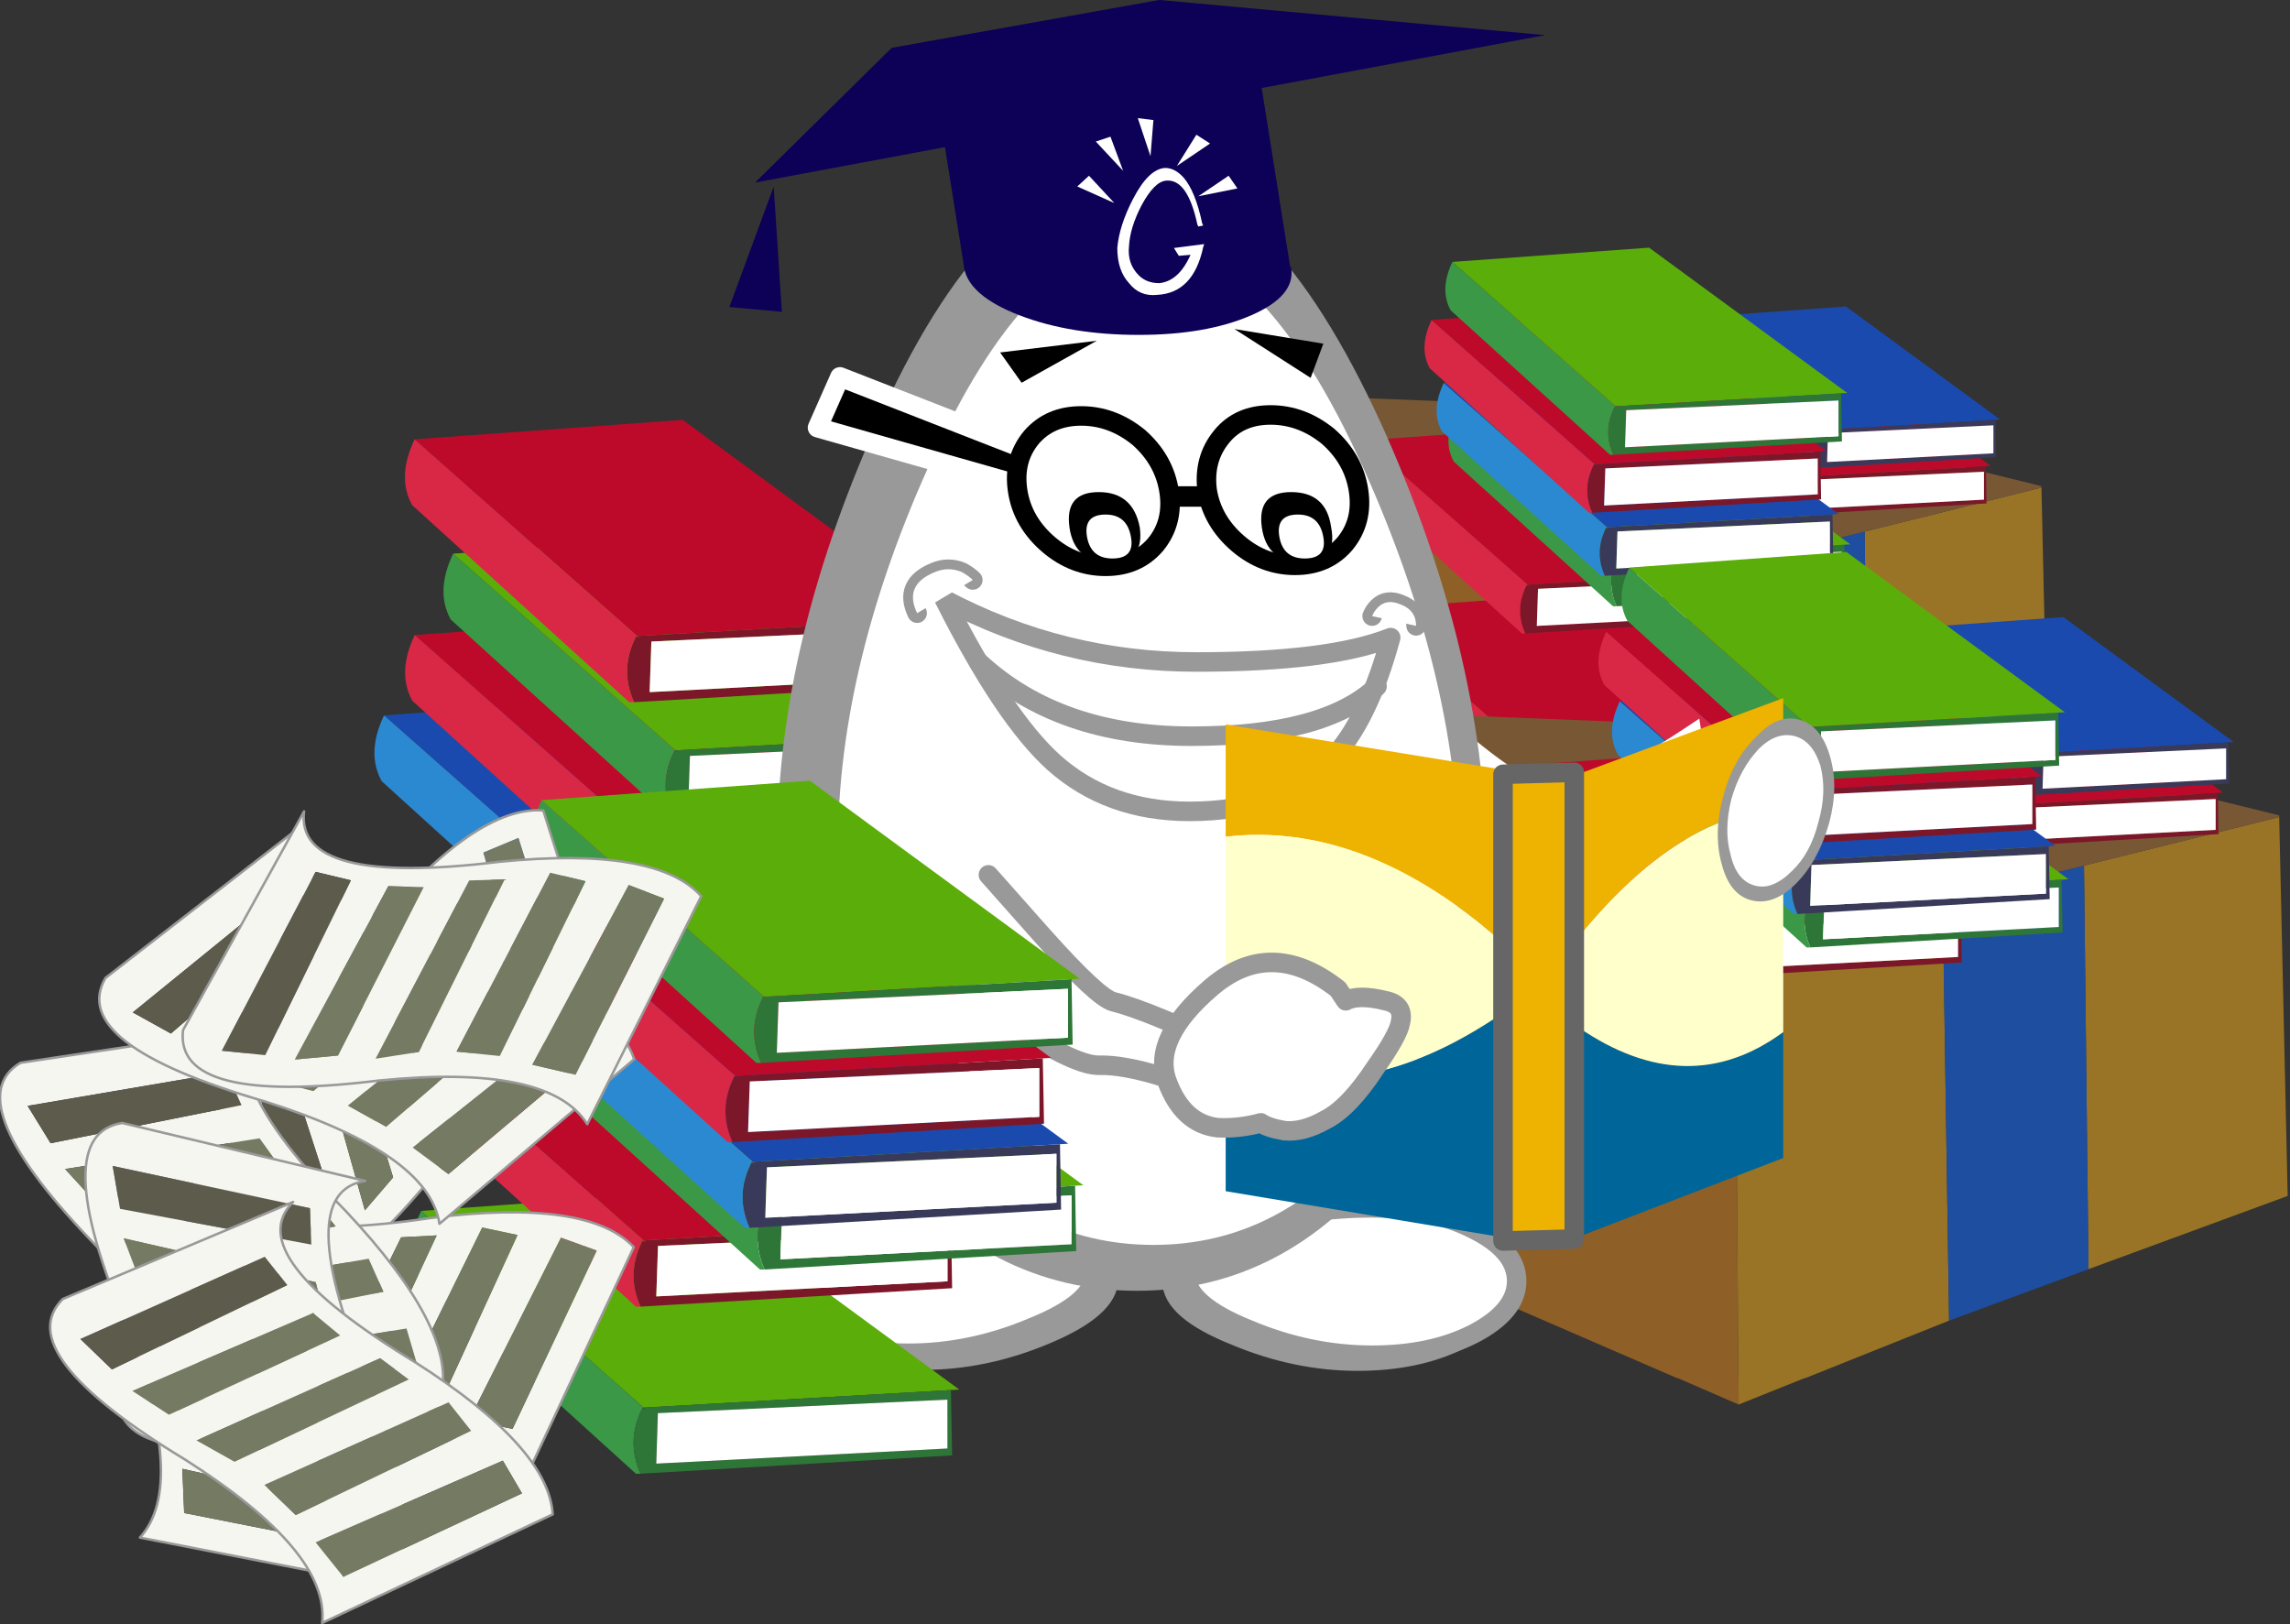 
<svg xmlns="http://www.w3.org/2000/svg" version="1.1" xmlns:xlink="http://www.w3.org/1999/xlink" preserveAspectRatio="none" x="0px" y="0px" width="932px" height="661px" viewBox="0 0 932 661">
<rect x="0" y="0" width="932" height="661" fill="#333333" stroke="none"/>
<defs>
<g id="Layer0_0_FILL">
<path fill="#8E5F27" stroke="none" d="
M 618.55 525.4
L 618.5 514.4 593.25 514.4 618.55 525.4 Z"/>

<path fill="#997426" stroke="none" d="
M 618.55 525.4
L 646 514.4 618.5 514.4 618.55 525.4 Z"/>
</g>

<g id="Layer0_0_MEMBER_0_FILL">
<path fill="#997426" stroke="none" d="
M 541.25 201.9
L 541.3 207.7 542.35 359.05 567.25 359.05 620.05 337.95 617.65 183 541.25 201.9
M 741.8 152.2
L 669.85 170.1 671.45 319.05 744.9 291.95 741.8 152.2 Z"/>

<path fill="#8E5F27" stroke="none" d="
M 416.65 113.85
L 403.35 103.8 398.95 306.9 519.5 359.05 542.35 359.05 541.3 207.7 416.65 113.85 Z"/>

<path fill="#1E4EA0" stroke="none" d="
M 671.45 319.05
L 669.85 170.1 617.65 183 620.05 337.95 671.45 319.05 Z"/>

<path fill="#785734" stroke="none" d="
M 741.8 152.2
L 741.8 151.6 621.05 121.9 416.65 113.85 541.3 207.7 541.25 201.9 617.65 183 669.85 170.1 741.8 152.2 Z"/>
</g>

<g id="Layer0_0_MEMBER_0_MEMBER_0_MEMBER_0_FILL">
<path fill="#D92746" stroke="none" d="
M 647.5 147.55
L 647.7 147.55 595.95 101.8
Q 591.8 110.6 595.4 117.1
L 645.9 162.95 646.95 162.95
Q 643.5 155.25 647.5 147.55 Z"/>

<path fill="#7C1729" stroke="none" d="
M 719.45 158.65
L 719.2 143.5 647.7 147.55 648.25 148.1 647.5 147.55
Q 643.5 155.25 646.95 162.95
L 719.45 158.65
M 650.7 160.65
L 651.05 148.85 718.4 145.75 718.4 157.1 650.7 160.65 Z"/>

<path fill="#FFFFFF" stroke="none" d="
M 651.05 148.85
L 650.7 160.65 718.4 157.1 718.4 145.75 651.05 148.85 Z"/>

<path fill="#BD0A2A" stroke="none" d="
M 719.2 143.5
L 721.1 143.35 658.3 97.3 595.95 101.8 647.7 147.55 719.2 143.5 Z"/>
</g>

<g id="Layer0_0_MEMBER_0_MEMBER_0_MEMBER_1_FILL">
<path fill="#2B89D2" stroke="none" d="
M 650.95 144.15
Q 647.4 136.45 651.35 128.75
L 651.55 128.75 599.9 82.95
Q 595.65 91.8 599.25 98.3
L 649.8 144.15 650.95 144.15 Z"/>

<path fill="#1A4AAE" stroke="none" d="
M 723.1 124.65
L 724.95 124.5 662.25 78.5 599.9 82.95 651.55 128.75 723.1 124.65 Z"/>

<path fill="#393A59" stroke="none" d="
M 723.35 139.85
L 723.1 124.65 651.55 128.75 652.15 129.25 651.35 128.75
Q 647.4 136.45 650.95 144.15
L 723.35 139.85
M 722.25 126.85
L 722.25 138.25 654.55 141.8 654.9 130.05 722.25 126.85 Z"/>

<path fill="#FFFFFF" stroke="none" d="
M 722.25 138.25
L 722.25 126.85 654.9 130.05 654.55 141.8 722.25 138.25 Z"/>
</g>

<g id="Layer0_0_MEMBER_0_MEMBER_1_FILL">
<path fill="#D92746" stroke="none" d="
M 467.1 201.65
Q 459.75 217 466.15 228.45
L 554.5 308.65 556.4 308.65
Q 550.3 295.1 557.3 281.7
L 557.65 281.7 467.1 201.65 Z"/>

<path fill="#7C1729" stroke="none" d="
M 683.2 301.15
L 682.75 274.55 557.65 281.7 558.65 282.6 557.3 281.7
Q 550.3 295.1 556.4 308.65
L 683.2 301.15
M 681.3 278.45
L 681.3 298.35 562.8 304.5 563.45 283.95 681.3 278.45 Z"/>

<path fill="#FFFFFF" stroke="none" d="
M 681.3 298.35
L 681.3 278.45 563.45 283.95 562.8 304.5 681.3 298.35 Z"/>

<path fill="#BD0A2A" stroke="none" d="
M 682.75 274.55
L 686.1 274.35 576.2 193.75 467.1 201.65 557.65 281.7 682.75 274.55 Z"/>
</g>

<g id="Layer0_0_MEMBER_0_MEMBER_2_MEMBER_0_FILL">
<path fill="#BD0A2A" stroke="none" d="
M 624.35 186.5
L 626.85 186.4 546.2 127.25 466.15 133 532.6 191.7 624.35 186.5 Z"/>

<path fill="#7C1729" stroke="none" d="
M 533.35 192.4
L 532.35 191.7
Q 527.2 201.6 531.7 211.55
L 624.7 206 624.35 186.5 532.6 191.7 533.35 192.4
M 536.9 193.4
L 623.3 189.35 623.3 203.95 536.4 208.5 536.9 193.4 Z"/>

<path fill="#FFFFFF" stroke="none" d="
M 623.3 189.35
L 536.9 193.4 536.4 208.5 623.3 203.95 623.3 189.35 Z"/>

<path fill="#D92746" stroke="none" d="
M 532.35 191.7
L 532.6 191.7 466.15 133
Q 460.8 144.25 465.45 152.65
L 530.3 211.55 531.7 211.55
Q 527.2 201.6 532.35 191.7 Z"/>
</g>

<g id="Layer0_0_MEMBER_0_MEMBER_2_MEMBER_1_FILL">
<path fill="#3B9846" stroke="none" d="
M 503.35 121.95
Q 497.95 133.2 502.6 141.6
L 567.45 200.5 568.9 200.5
Q 564.35 190.55 569.5 180.65
L 569.75 180.65 503.35 121.95 Z"/>

<path fill="#2E7637" stroke="none" d="
M 661.85 194.95
L 661.55 175.45 569.75 180.65 570.5 181.35 569.5 180.65
Q 564.35 190.55 568.9 200.5
L 661.85 194.95
M 660.5 178.3
L 660.5 192.9 573.55 197.45 574.05 182.35 660.5 178.3 Z"/>

<path fill="#FFFFFF" stroke="none" d="
M 660.5 192.9
L 660.5 178.3 574.05 182.35 573.55 197.45 660.5 192.9 Z"/>

<path fill="#5BAD0A" stroke="none" d="
M 661.55 175.45
L 664 175.3 583.4 116.2 503.35 121.95 569.75 180.65 661.55 175.45 Z"/>
</g>

<g id="Layer0_0_MEMBER_0_MEMBER_2_MEMBER_2_FILL">
<path fill="#2B89D2" stroke="none" d="
M 498.55 109.6
Q 493.15 120.9 497.8 129.3
L 562.65 188.1 564.1 188.1
Q 559.65 178.25 564.7 168.35
L 564.95 168.35 498.55 109.6 Z"/>

<path fill="#1A4AAE" stroke="none" d="
M 656.75 163.15
L 659.2 162.95 578.65 103.85 498.55 109.6 564.95 168.35 656.75 163.15 Z"/>

<path fill="#393A59" stroke="none" d="
M 657.1 182.65
L 656.75 163.15 564.95 168.35 565.7 169.05 564.7 168.35
Q 559.65 178.25 564.1 188.1
L 657.1 182.65
M 655.7 166
L 655.7 180.6 568.75 185.15 569.25 170.05 655.7 166 Z"/>

<path fill="#FFFFFF" stroke="none" d="
M 655.7 180.6
L 655.7 166 569.25 170.05 568.75 185.15 655.7 180.6 Z"/>
</g>

<g id="Layer0_0_MEMBER_0_MEMBER_2_MEMBER_3_FILL">
<path fill="#D92746" stroke="none" d="
M 559.75 142.7
L 560 142.7 493.6 83.95
Q 488.2 95.25 492.85 103.65
L 557.7 162.45 559.05 162.45
Q 554.6 152.6 559.75 142.7 Z"/>

<path fill="#7C1729" stroke="none" d="
M 652.1 157
L 651.8 137.5 560 142.7 560.75 143.4 559.75 142.7
Q 554.6 152.6 559.05 162.45
L 652.1 157
M 650.75 140.35
L 650.75 154.95 563.8 159.5 564.3 144.4 650.75 140.35 Z"/>

<path fill="#FFFFFF" stroke="none" d="
M 650.75 154.95
L 650.75 140.35 564.3 144.4 563.8 159.5 650.75 154.95 Z"/>

<path fill="#BD0A2A" stroke="none" d="
M 651.8 137.5
L 654.2 137.3 573.6 78.2 493.6 83.95 560 142.7 651.8 137.5 Z"/>
</g>

<g id="Layer0_0_MEMBER_0_MEMBER_2_MEMBER_4_FILL">
<path fill="#3B9846" stroke="none" d="
M 502.05 60.35
Q 496.7 71.6 501.35 80.05
L 566.2 138.85 567.6 138.85
Q 563.1 128.9 568.25 119.1
L 568.5 119.1 502.05 60.35 Z"/>

<path fill="#5BAD0A" stroke="none" d="
M 660.25 113.85
L 662.75 113.7 582.1 54.55 502.05 60.35 568.5 119.1 660.25 113.85 Z"/>

<path fill="#2E7637" stroke="none" d="
M 660.6 133.4
L 660.25 113.85 568.5 119.1 569.25 119.75 568.25 119.1
Q 563.1 128.9 567.6 138.85
L 660.6 133.4
M 659.2 116.75
L 659.2 131.3 572.3 135.8 572.8 120.7 659.2 116.75 Z"/>

<path fill="#FFFFFF" stroke="none" d="
M 659.2 131.3
L 659.2 116.75 572.8 120.7 572.3 135.8 659.2 131.3 Z"/>
</g>

<g id="Layer0_0_MEMBER_1_FILL">
<path fill="#8E5F27" stroke="none" d="
M 479.75 243.95
L 465.1 232.85 460.3 456.95 593.25 514.55 618.45 514.55 617.3 347.5 479.75 243.95 Z"/>

<path fill="#997426" stroke="none" d="
M 704.2 491.25
L 701.6 320.2 617.25 341.1 617.3 347.5 618.45 514.55 645.95 514.55 704.2 491.25
M 838.55 286.3
L 759.1 306.05 760.95 470.3 842 440.5 838.55 286.3 Z"/>

<path fill="#1E4EA0" stroke="none" d="
M 759.1 306.05
L 701.6 320.2 704.2 491.25 760.95 470.3 759.1 306.05 Z"/>

<path fill="#785734" stroke="none" d="
M 701.6 320.2
L 759.1 306.05 838.55 286.3 838.55 285.6 705.3 252.85 479.75 243.95 617.3 347.5 617.25 341.1 701.6 320.2 Z"/>
</g>

<g id="Layer0_0_MEMBER_1_MEMBER_0_MEMBER_0_FILL">
<path fill="#BD0A2A" stroke="none" d="
M 746.4 225.5
L 677.65 230.45 734.7 280.95 813.6 276.5 815.7 276.3 746.4 225.5 Z"/>

<path fill="#7C1729" stroke="none" d="
M 735.35 281.55
L 734.5 280.95
Q 730.05 289.45 733.9 297.95
L 813.85 293.25 813.6 276.5 734.7 280.95 735.35 281.55
M 737.95 295.4
L 738.4 282.4 812.7 278.95 812.7 291.5 737.95 295.4 Z"/>

<path fill="#FFFFFF" stroke="none" d="
M 738.4 282.4
L 737.95 295.4 812.7 291.5 812.7 278.95 738.4 282.4 Z"/>

<path fill="#D92746" stroke="none" d="
M 734.5 280.95
L 734.7 280.95 677.65 230.45
Q 673 240.15 677 247.4
L 732.7 297.95 733.9 297.95
Q 730.05 289.45 734.5 280.95 Z"/>
</g>

<g id="Layer0_0_MEMBER_1_MEMBER_0_MEMBER_1_FILL">
<path fill="#1A4AAE" stroke="none" d="
M 681.9 209.85
L 738.95 260.35 817.9 255.9 819.95 255.7 750.7 204.9 681.9 209.85 Z"/>

<path fill="#393A59" stroke="none" d="
M 738.75 260.35
Q 734.4 268.85 738.2 277.35
L 818.15 272.65 817.9 255.9 738.95 260.35 739.6 260.95 738.75 260.35
M 742.25 274.75
L 742.65 261.8 816.95 258.35 816.95 270.9 742.25 274.75 Z"/>

<path fill="#FFFFFF" stroke="none" d="
M 742.65 261.8
L 742.25 274.75 816.95 270.9 816.95 258.35 742.65 261.8 Z"/>

<path fill="#2B89D2" stroke="none" d="
M 738.2 277.35
Q 734.4 268.85 738.75 260.35
L 738.95 260.35 681.9 209.85
Q 677.25 219.55 681.25 226.8
L 737 277.35 738.2 277.35 Z"/>
</g>

<g id="Layer0_0_MEMBER_1_MEMBER_1_MEMBER_0_FILL">
<path fill="#D92746" stroke="none" d="
M 534.45 264.95
Q 528.5 277.4 533.65 286.65
L 605.2 351.55 606.75 351.55
Q 601.8 340.65 607.45 329.75
L 607.75 329.75 534.45 264.95 Z"/>

<path fill="#BD0A2A" stroke="none" d="
M 709 324
L 711.75 323.85 622.8 258.55 534.45 264.95 607.75 329.75 709 324 Z"/>

<path fill="#7C1729" stroke="none" d="
M 709.4 345.5
L 709 324 607.75 329.75 608.6 330.5 607.45 329.75
Q 601.8 340.65 606.75 351.55
L 709.4 345.5
M 707.85 327.15
L 707.85 343.25 611.9 348.25 612.45 331.6 707.85 327.15 Z"/>

<path fill="#FFFFFF" stroke="none" d="
M 707.85 343.25
L 707.85 327.15 612.45 331.6 611.9 348.25 707.85 343.25 Z"/>
</g>

<g id="Layer0_0_MEMBER_1_MEMBER_1_MEMBER_1_FILL">
<path fill="#5BAD0A" stroke="none" d="
M 750 311.8
L 752.75 311.6 663.8 246.35 575.45 252.75 648.75 317.55 750 311.8 Z"/>

<path fill="#2E7637" stroke="none" d="
M 649.6 318.3
L 648.45 317.55
Q 642.8 328.45 647.75 339.35
L 750.4 333.3 750 311.8 648.75 317.55 649.6 318.3
M 652.9 336.05
L 653.45 319.4 748.85 314.95 748.85 331.05 652.9 336.05 Z"/>

<path fill="#FFFFFF" stroke="none" d="
M 653.45 319.4
L 652.9 336.05 748.85 331.05 748.85 314.95 653.45 319.4 Z"/>

<path fill="#3B9846" stroke="none" d="
M 648.45 317.55
L 648.75 317.55 575.45 252.75
Q 569.5 265.15 574.65 274.45
L 646.2 339.35 647.75 339.35
Q 642.8 328.45 648.45 317.55 Z"/>
</g>

<g id="Layer0_0_MEMBER_1_MEMBER_1_MEMBER_2_FILL">
<path fill="#2B89D2" stroke="none" d="
M 570.2 239.15
Q 564.25 251.6 569.4 260.85
L 640.95 325.75 642.5 325.75
Q 637.55 314.85 643.2 303.95
L 643.5 303.95 570.2 239.15 Z"/>

<path fill="#1A4AAE" stroke="none" d="
M 744.75 298.2
L 747.45 298 658.5 232.75 570.2 239.15 643.5 303.95 744.75 298.2 Z"/>

<path fill="#393A59" stroke="none" d="
M 745.15 319.7
L 744.75 298.2 643.5 303.95 644.3 304.7 643.2 303.95
Q 637.55 314.85 642.5 325.75
L 745.15 319.7
M 743.6 301.35
L 743.6 317.45 647.65 322.45 648.2 305.8 743.6 301.35 Z"/>

<path fill="#FFFFFF" stroke="none" d="
M 743.6 317.45
L 743.6 301.35 648.2 305.8 647.65 322.45 743.6 317.45 Z"/>
</g>

<g id="Layer0_0_MEMBER_1_MEMBER_1_MEMBER_3_FILL">
<path fill="#D92746" stroke="none" d="
M 637.7 275.65
L 638 275.65 564.7 210.85
Q 558.75 223.3 563.9 232.55
L 635.45 297.45 637 297.45
Q 632.05 286.55 637.7 275.65 Z"/>

<path fill="#BD0A2A" stroke="none" d="
M 739.25 269.9
L 741.95 269.7 653 204.45 564.7 210.85 638 275.65 739.25 269.9 Z"/>

<path fill="#7C1729" stroke="none" d="
M 739.65 291.4
L 739.25 269.9 638 275.65 638.8 276.4 637.7 275.65
Q 632.05 286.55 637 297.45
L 739.65 291.4
M 738.1 273.05
L 738.1 289.15 642.15 294.15 642.7 277.5 738.1 273.05 Z"/>

<path fill="#FFFFFF" stroke="none" d="
M 738.1 289.15
L 738.1 273.05 642.7 277.5 642.15 294.15 738.1 289.15 Z"/>
</g>

<g id="Layer0_0_MEMBER_1_MEMBER_1_MEMBER_4_FILL">
<path fill="#3B9846" stroke="none" d="
M 646.35 271.4
Q 641.45 260.45 647.1 249.6
L 647.35 249.6 574.05 184.75
Q 568.15 197.2 573.3 206.45
L 644.8 271.4 646.35 271.4 Z"/>

<path fill="#2E7637" stroke="none" d="
M 749 265.35
L 748.65 243.8 647.35 249.6 648.2 250.3 647.1 249.6
Q 641.45 260.45 646.35 271.4
L 749 265.35
M 747.45 246.95
L 747.45 263.05 651.55 268.05 652.1 251.4 747.45 246.95 Z"/>

<path fill="#FFFFFF" stroke="none" d="
M 747.45 263.05
L 747.45 246.95 652.1 251.4 651.55 268.05 747.45 263.05 Z"/>

<path fill="#5BAD0A" stroke="none" d="
M 748.65 243.8
L 751.35 243.65 662.4 178.4 574.05 184.75 647.35 249.6 748.65 243.8 Z"/>
</g>

<g id="Layer0_0_MEMBER_2_MEMBER_0_FILL">
<path fill="#1A4AAE" stroke="none" d="
M 67.25 244.9
L 157.8 324.95 282.9 317.85 286.25 317.6 176.4 237 67.25 244.9 Z"/>

<path fill="#393A59" stroke="none" d="
M 158.85 325.85
L 157.45 324.95
Q 150.5 338.4 156.6 351.9
L 283.4 344.4 282.9 317.85 157.8 324.95 158.85 325.85
M 162.95 347.8
L 163.65 327.2 281.45 321.75 281.45 341.6 162.95 347.8 Z"/>

<path fill="#FFFFFF" stroke="none" d="
M 163.65 327.2
L 162.95 347.8 281.45 341.6 281.45 321.75 163.65 327.2 Z"/>

<path fill="#2B89D2" stroke="none" d="
M 67.25 244.9
Q 59.95 260.25 66.3 271.7
L 154.65 351.9 156.6 351.9
Q 150.5 338.4 157.45 324.95
L 157.8 324.95 67.25 244.9 Z"/>
</g>

<g id="Layer0_0_MEMBER_2_MEMBER_1_FILL">
<path fill="#7C1729" stroke="none" d="
M 171.3 293.15
L 169.95 292.25
Q 162.95 305.7 169.05 319.2
L 295.85 311.7 295.35 285.1 170.3 292.25 171.3 293.15
M 176.1 294.5
L 293.9 289.05 293.9 308.9 175.4 315.1 176.1 294.5 Z"/>

<path fill="#FFFFFF" stroke="none" d="
M 293.9 289.05
L 176.1 294.5 175.4 315.1 293.9 308.9 293.9 289.05 Z"/>

<path fill="#BD0A2A" stroke="none" d="
M 295.35 285.1
L 298.7 284.9 188.85 204.3 79.75 212.2 170.3 292.25 295.35 285.1 Z"/>

<path fill="#D92746" stroke="none" d="
M 79.75 212.2
Q 72.4 227.55 78.8 239
L 167.1 319.2 169.05 319.2
Q 162.95 305.7 169.95 292.25
L 170.3 292.25 79.75 212.2 Z"/>
</g>

<g id="Layer0_0_MEMBER_2_MEMBER_2_FILL">
<path fill="#3B9846" stroke="none" d="
M 184.7 286.05
Q 178.6 272.55 185.55 259.15
L 185.9 259.15 95.35 179.1
Q 88.05 194.45 94.4 205.9
L 182.75 286.05 184.7 286.05 Z"/>

<path fill="#5BAD0A" stroke="none" d="
M 311 252
L 314.35 251.8 204.5 171.2 95.35 179.1 185.9 259.15 311 252 Z"/>

<path fill="#2E7637" stroke="none" d="
M 311.5 278.6
L 311 252 185.9 259.15 186.95 260.05 185.55 259.15
Q 178.6 272.55 184.7 286.05
L 311.5 278.6
M 309.55 255.9
L 309.55 275.8 191.05 281.95 191.75 261.4 309.55 255.9 Z"/>

<path fill="#FFFFFF" stroke="none" d="
M 309.55 275.8
L 309.55 255.9 191.75 261.4 191.05 281.95 309.55 275.8 Z"/>
</g>

<g id="Layer0_0_MEMBER_2_MEMBER_3_FILL">
<path fill="#BD0A2A" stroke="none" d="
M 295.3 205.5
L 298.65 205.3 188.8 124.65 79.7 132.55 170.2 212.6 295.3 205.5 Z"/>

<path fill="#7C1729" stroke="none" d="
M 295.8 232.1
L 295.3 205.5 170.2 212.6 171.25 213.5 169.9 212.6
Q 162.9 226.05 169 239.55
L 295.8 232.1
M 293.85 209.4
L 293.85 229.25 175.35 235.45 176.05 214.85 293.85 209.4 Z"/>

<path fill="#FFFFFF" stroke="none" d="
M 293.85 229.25
L 293.85 209.4 176.05 214.85 175.35 235.45 293.85 229.25 Z"/>

<path fill="#D92746" stroke="none" d="
M 79.7 132.55
Q 72.35 147.9 78.7 159.35
L 167.05 239.55 169 239.55
Q 162.9 226.05 169.9 212.6
L 170.2 212.6 79.7 132.55 Z"/>
</g>

<g id="mc_mascote_0_Layer4_0_FILL">
<path fill="#FFFFFF" stroke="none" d="
M 44.25 38.25
L 49.3 24.3
Q 36.1 39.5 32.6 39.5 30.75 39.5 25.5 35.95
L 25.05 38.75
Q 29.55 42.9 31.65 42.9 33.35 42.9 39 40.6
L 44.25 38.25 Z"/>
</g>

<g id="mc_mascote_0_Layer4_1_FILL">
<path fill="#FFFFFF" stroke="none" d="
M 37.75 62.4
Q 35.55 63.55 35.55 65.1 35.55 66.65 37.75 67.75 39.95 68.85 43 68.85 46.15 68.85 49.25 67.55 52.5 66.25 52.5 64.75 52.5 63.3 49.25 62.25 46.35 61.3 43 61.3 39.9 61.3 37.75 62.4 Z"/>
</g>

<g id="mc_mascote_0_Layer4_3_FILL">
<path fill="#FFFFFF" stroke="none" d="
M 37.05 62.1
Q 34.85 63.2 34.85 64.75 34.85 66.3 37.05 67.45 39.2 68.55 42.25 68.55 45.45 68.55 48.55 67.25 51.8 65.95 51.8 64.4 51.8 62.95 48.55 61.95 45.6 61 42.25 61 39.2 61 37.05 62.1 Z"/>
</g>

<g id="mc_mascote_0_Layer4_5_FILL">
<path fill="#FFFFFF" stroke="none" d="
M 59 67.5
Q 62.1 68.8 65.25 68.8 68.35 68.8 70.5 67.7 72.7 66.6 72.7 65 72.7 63.45 70.5 62.3 68.35 61.2 65.25 61.2 61.9 61.2 59 62.15 55.75 63.2 55.75 64.65 55.75 66.15 59 67.5 Z"/>
</g>

<g id="mc_mascote_0_Layer4_7_FILL">
<path fill="#FFFFFF" stroke="none" d="
M 59.7 67.15
Q 62.8 68.45 66 68.45 69.05 68.45 71.2 67.35 73.4 66.25 73.4 64.7 73.4 63.15 71.2 62 69.05 60.9 66 60.9 62.6 60.9 59.7 61.85 56.45 62.85 56.45 64.35 56.45 65.85 59.7 67.15 Z"/>
</g>

<g id="mc_mascote_0_Layer4_9_FILL">
<path fill="#999999" stroke="none" d="
M 67.2 21.15
Q 61.55 8.45 54.75 8.45 48 8.45 42.2 21.15 37.05 32.6 36.9 42.95 36.8 52 41.9 58.35 47 64.75 54.3 64.75 61.6 64.75 66.85 58.35 72.1 52 72.2 42.95 72.35 32.7 67.2 21.15 Z"/>
</g>

<g id="mc_mascote_0_Layer4_11_FILL">
<path fill="#FFFFFF" stroke="none" d="
M 65.45 22.9
Q 60.2 11.1 53.85 11.1 47.6 11.1 42.25 22.9 37.45 33.55 37.3 43.1 37.2 51.5 41.9 57.45 46.65 63.4 53.45 63.4 60.25 63.4 65.1 57.45 70 51.5 70.1 43.1 70.25 33.6 65.45 22.9 Z"/>
</g>

<g id="mc_mascote_0_Layer4_12_FILL">
<path fill="#FFFFFF" stroke="none" d="
M 53.35 27.05
Q 54.3 28.15 55.9 28.15 57.5 28.15 58.8 27.05 60.15 25.9 60.4 24.3 60.65 22.7 59.7 21.55 58.75 20.45 57.15 20.45 55.55 20.45 54.2 21.55 52.9 22.7 52.65 24.3 52.4 25.9 53.35 27.05 Z"/>
</g>

<g id="mc_mascote_0_Layer4_14_FILL">
<path fill="#FFFFFF" stroke="none" d="
M 68.6 45.65
L 61.9 43.95 59.15 47.05
Q 56.3 50.25 55.5 50.45 53.65 50.9 48.75 53.25
L 48.55 56
Q 53.85 53.65 56.2 53.7 58.55 53.8 68.6 45.65 Z"/>
</g>

<g id="mc_mascote_0_Layer4_16_FILL">
<path fill="#FFFFFF" stroke="none" d="
M 43.65 27
Q 44.6 28.1 46.2 28.1 47.8 28.1 49.1 27 50.45 25.85 50.7 24.25 50.9 22.65 49.95 21.5 49.05 20.4 47.45 20.4 45.85 20.4 44.5 21.5 43.2 22.65 42.95 24.25 42.7 25.85 43.65 27 Z"/>
</g>

<g id="mc_mascote_0_Layer4_18_FILL">
<path fill="#0D0057" stroke="none" d="
M 63.15 12.8
L 64.95 1.5 48.25 1.5 46.45 12.8 46.4 12.85
Q 46.15 14.3 48.45 15.3 50.75 16.3 54.2 16.3 57.7 16.3 60.3 15.3 62.9 14.3 63.15 12.85
L 63.15 12.8 Z"/>
</g>

<g id="mc_mascote_0_Layer4_19_FILL">
<path fill="#0D0057" stroke="none" d="
M 73.85 8.5
L 66.85 1.6 53.15 -0.85 33.4 0.95 73.85 8.5 Z"/>
</g>

<g id="mc_mascote_0_Layer4_20_FILL">
<path fill="#000000" stroke="none" d="
M 60.1 24.05
L 70.65 21.05 69.5 18.45 60.15 22.1 60.1 24.05 Z"/>
</g>

<g id="mc_mascote_0_Layer4_23_FILL">
<path fill="#000000" stroke="none" d="
M 52.2 25.1
L 52.4 24.05 50.9 24.05 50.7 25.1 52.2 25.1 Z"/>
</g>

<g id="mc_mascote_0_Layer4_24_FILL">
<path fill="#000000" stroke="none" d="
M 56.35 16.6
L 60.2 18.75 61.3 17.2 56.35 16.6 Z"/>
</g>

<g id="mc_mascote_0_Layer4_25_FILL">
<path fill="#FFFFFF" stroke="none" d="
M 46.25 19.75
L 51.2 17.9 45.9 17.85 46.25 19.75 Z"/>
</g>

<g id="mc_mascote_0_Layer4_26_FILL">
<path fill="#000000" stroke="none" d="
M 45.4 18.5
L 49.3 16 44.75 16.75 45.4 18.5 Z"/>
</g>

<g id="mc_mascote_0_Layer4_27_FILL">
<path fill="#FFFFFF" stroke="none" d="
M 52.85 7.75
Q 52.35 7.75 51.9 8.25 51.3 8.95 50.95 10.6
L 50.9 10.7 51.15 10.75 51.2 10.65
Q 51.7 8.3 52.8 8.4 53.4 8.45 54.05 9.65 54.65 10.8 54.7 11.75 54.8 12.65 54.2 13.25 53.8 13.65 53.15 13.65 52.15 13.55 51.55 12.2
L 52.15 12.25 52.4 11.85 50.85 11.65 50.9 11.8
Q 51.4 14.15 53.25 14.25 54.15 14.35 54.7 13.65 55.3 13 55.3 11.85 55.2 10.7 54.5 9.35 53.7 7.8 52.85 7.75 Z"/>
</g>

<g id="mc_mascote_0_Layer4_28_FILL">
<path fill="#FFFFFF" stroke="none" d="
M 54.25 5.2
L 53.45 5.3 53.6 7.15 54.25 5.2 Z"/>
</g>

<g id="mc_mascote_0_Layer4_29_FILL">
<path fill="#FFFFFF" stroke="none" d="
M 56.4 6.4
L 55.65 6.15 55 7.9 56.4 6.4 Z"/>
</g>

<g id="mc_mascote_0_Layer4_30_FILL">
<path fill="#FFFFFF" stroke="none" d="
M 57.35 8.7
L 56.75 8.15 55.45 9.55 57.35 8.7 Z"/>
</g>

<g id="mc_mascote_0_Layer4_31_FILL">
<path fill="#FFFFFF" stroke="none" d="
M 51.25 6.05
L 50.55 6.5 52.25 7.65 51.25 6.05 Z"/>
</g>

<g id="mc_mascote_0_Layer4_32_FILL">
<path fill="#FFFFFF" stroke="none" d="
M 49.6 8.15
L 49.15 8.8 51.15 9.2 49.6 8.15 Z"/>
</g>

<g id="mc_mascote_0_Layer4_33_FILL">
<path fill="#FFFFFF" stroke="none" d="
M 41.3 31.8
Q 42.45 36.05 44.35 38.05 46.85 40.7 51.6 40.7 55.75 40.7 58.55 38.2 61.1 35.9 64.15 29.85 58.1 33.05 51.25 33.05 44.45 33.05 41.3 31.8 Z"/>
</g>

<g id="mc_mascote_0_Layer4_36_FILL">
<path fill="#FFFFFF" stroke="none" d="
M 64.65 28.45
Q 63.95 28.15 63.25 28.45 62.9 28.65 62.7 28.85
L 65.55 30.55
Q 66.25 29.1 64.65 28.45 Z"/>
</g>

<g id="mc_mascote_0_Layer4_38_FILL">
<path fill="#FFFFFF" stroke="none" d="
M 42 34.3
Q 44.7 36.85 51.5 36.85 58.3 36.85 62.4 33.05
L 42 34.3 Z"/>
</g>

<g id="mc_mascote_0_Layer4_39_FILL">
<path fill="#FFFFFF" stroke="none" d="
M 41.95 30.25
Q 41.5 29.8 40.8 30.1 40 30.4 40 31.2
L 42.25 30.7
Q 42.15 30.45 41.95 30.25 Z"/>
</g>

<g id="mc_mascote_0_Layer4_41_FILL">
<path fill="#330000" stroke="none" d="
M 35.55 38.8
L 31.9 38.7 31.9 62.6 35.55 62.7 35.55 38.8
M 32.15 38.85
L 35.3 38.95 35.3 62.55 32.15 62.45 32.15 38.85 Z"/>

<path fill="#EEB200" stroke="none" d="
M 35.3 38.95
L 32.15 38.85 32.15 62.45 35.3 62.55 35.3 38.95
M 31.7 47.15
Q 31.8 47.2 31.85 47.35
L 31.85 38.85 21.2 34.9 21.2 40.6
Q 26.45 40.7 31.7 47.15
M 49.75 42
L 49.75 36.25 35.65 38.55 35.65 47.3
Q 35.85 47.15 36.05 47 42.9 41.2 49.75 42 Z"/>

<path fill="#006699" stroke="none" d="
M 31.85 51.7
Q 31.8 51.7 31.7 51.75 26.1 55.6 21.2 52
L 21.2 58.45 31.85 62.55 31.85 51.7
M 36.05 51.35
Q 35.85 51.2 35.65 51.1
L 35.65 62.5 49.75 60.15 49.75 53.35
Q 43.4 56.15 36.05 51.35 Z"/>

<path fill="#FFFFCC" stroke="none" d="
M 31.85 47.35
Q 31.8 47.2 31.7 47.15 26.45 40.7 21.2 40.6
L 21.2 52
Q 26.1 55.6 31.7 51.75 31.8 51.7 31.85 51.7
L 31.85 47.35
M 36.05 47
Q 35.85 47.15 35.65 47.3
L 35.65 51.1
Q 35.85 51.2 36.05 51.35 43.4 56.15 49.75 53.35
L 49.75 42
Q 42.9 41.2 36.05 47 Z"/>
</g>

<g id="mc_mascote_0_Layer4_42_MEMBER_0_FILL">
<path fill="#FFFFFF" stroke="none" d="
M 47.8 48.85
Q 47.783 48.892 47.75 48.9 47.45 48.95 46.25 49 45.3 49.05 44.65 49.3 44.071 49.641 43.75 49.75 43.879 49.777 44 49.8
L 43.6 50.4
Q 42.95 50.05 41.55 50.4 40.6 50.6 40.8 51.5 40.9 52.15 42.1 53.85 43.45 55.9 44.65 56.5 45.8 57.15 46.75 57.05 47.6 56.9 47.95 56.65 49.05 56.95 50.15 56.9 51.95 56.7 52.65 55.4 53.3 54.1 52.5 52.4 51.064 49.393 47.8 48.85 Z"/>
</g>

<g id="mc_mascote_0_Layer4_43_MEMBER_0_FILL">
<path fill="#999999" stroke="none" d="
M 20.4 36
Q 19.25 36.3 18.8 37.9 18.35 39.45 18.85 41.3 19.4 43.25 20.55 44.4 21.7 45.55 22.85 45.25 23.95 44.95 24.35 43.4 24.8 41.8 24.25 39.85 23.75 38 22.6 36.9 21.5 35.7 20.4 36 Z"/>
</g>

<g id="mc_mascote_0_Layer4_43_MEMBER_1_FILL">
<path fill="#FFFFFF" stroke="none" d="
M 20.6 36.85
Q 19.7 37.1 19.3 38.35 18.95 39.7 19.4 41.25 19.8 42.85 20.75 43.75 21.75 44.75 22.65 44.5 23.6 44.25 23.9 42.9 24.25 41.65 23.85 40.05 23.4 38.5 22.45 37.5 21.55 36.6 20.6 36.85 Z"/>
</g>

<g id="Graficos_gr_olhos_0_Layer0_0_FILL">
<path fill="#000000" stroke="none" d="
M 2.1 0
Q 0.3 0 0.05 1.8 -0.3 3.6 1.5 3.6 3.35 3.6 3.6 1.8 3.85 0 2.1 0
M 11.95 0
Q 10.2 0 9.85 1.8 9.6 3.6 11.35 3.6 13.2 3.6 13.45 1.8 13.7 0 11.95 0 Z"/>
</g>

<g id="Graficos_gr_olhos_0_Layer0_0_MEMBER_0_FILL">
<path fill="#FFFFFF" stroke="none" d="
M 2.7 2.3
Q 2.9 1.15 1.75 1.15 0.65 1.15 0.45 2.3 0.25 3.4 1.4 3.4 2.5 3.4 2.7 2.3
M 12.55 2.3
Q 12.75 1.15 11.6 1.15 10.5 1.15 10.3 2.3 10.1 3.4 11.25 3.4 12.35 3.4 12.55 2.3 Z"/>
</g>

<g id="Graficos_gr_det_0_Layer0_0_FILL">
<path fill="#0D0057" stroke="none" d="
M 1 0
L 0 6.35 2.7 6.35 1 0 Z"/>
</g>

<g id="Layer0_0_MEMBER_4_MEMBER_0_FILL">
<path fill="#5BAD0A" stroke="none" d="
M 297.95 519.5
L 301.35 519.3 191.45 438.7 82.35 446.6 172.9 526.65 297.95 519.5 Z"/>

<path fill="#3B9846" stroke="none" d="
M 172.55 526.65
L 172.9 526.65 82.35 446.6
Q 75 461.95 81.4 473.4
L 169.75 553.55 171.65 553.55
Q 165.55 540.05 172.55 526.65 Z"/>

<path fill="#2E7637" stroke="none" d="
M 173.9 527.55
L 172.55 526.65
Q 165.55 540.05 171.65 553.55
L 298.45 546.1 297.95 519.5 172.9 526.65 173.9 527.55
M 178.05 549.45
L 178.7 528.9 296.55 523.4 296.55 543.3 178.05 549.45 Z"/>

<path fill="#FFFFFF" stroke="none" d="
M 178.7 528.9
L 178.05 549.45 296.55 543.3 296.55 523.4 178.7 528.9 Z"/>
</g>

<g id="Layer0_0_MEMBER_4_MEMBER_1_FILL">
<path fill="#D92746" stroke="none" d="
M 171.65 485.55
Q 165.55 472.05 172.55 458.6
L 172.9 458.6 82.35 378.55
Q 75.05 393.9 81.4 405.35
L 169.75 485.55 171.65 485.55 Z"/>

<path fill="#7C1729" stroke="none" d="
M 298.45 478.05
L 298 451.45 172.9 458.6 173.95 459.5 172.55 458.6
Q 165.55 472.05 171.65 485.55
L 298.45 478.05
M 296.55 455.4
L 296.55 475.25 178.05 481.4 178.75 460.85 296.55 455.4 Z"/>

<path fill="#FFFFFF" stroke="none" d="
M 296.55 475.25
L 296.55 455.4 178.75 460.85 178.05 481.4 296.55 475.25 Z"/>

<path fill="#BD0A2A" stroke="none" d="
M 191.5 370.65
L 82.35 378.55 172.9 458.6 298 451.45 301.35 451.25 191.5 370.65 Z"/>
</g>

<g id="Layer0_0_MEMBER_4_MEMBER_2_FILL">
<path fill="#2E7637" stroke="none" d="
M 224.45 444.4
L 223.05 443.5
Q 216.05 456.95 222.15 470.45
L 348.95 462.95 348.5 436.35 223.4 443.5 224.45 444.4
M 228.55 466.3
L 229.25 445.75 347.05 440.3 347.05 460.15 228.55 466.3 Z"/>

<path fill="#FFFFFF" stroke="none" d="
M 229.25 445.75
L 228.55 466.3 347.05 460.15 347.05 440.3 229.25 445.75 Z"/>

<path fill="#5BAD0A" stroke="none" d="
M 241.95 355.55
L 132.85 363.45 223.4 443.5 348.5 436.35 351.85 436.15 241.95 355.55 Z"/>

<path fill="#3B9846" stroke="none" d="
M 132.85 363.45
Q 125.55 378.8 131.9 390.25
L 220.25 470.45 222.15 470.45
Q 216.05 456.95 223.05 443.5
L 223.4 443.5 132.85 363.45 Z"/>
</g>

<g id="Layer0_0_MEMBER_4_MEMBER_3_FILL">
<path fill="#393A59" stroke="none" d="
M 218.3 427.5
L 216.9 426.6
Q 209.9 440 216 453.5
L 342.8 446.05 342.35 419.45 217.25 426.6 218.3 427.5
M 222.4 449.4
L 223.1 428.85 340.9 423.35 340.9 443.25 222.4 449.4 Z"/>

<path fill="#FFFFFF" stroke="none" d="
M 223.1 428.85
L 222.4 449.4 340.9 443.25 340.9 423.35 223.1 428.85 Z"/>

<path fill="#1A4AAE" stroke="none" d="
M 235.85 338.65
L 126.7 346.55 217.25 426.6 342.35 419.45 345.7 419.25 235.85 338.65 Z"/>

<path fill="#2B89D2" stroke="none" d="
M 126.7 346.55
Q 119.4 361.9 125.75 373.35
L 214.1 453.5 216 453.5
Q 209.9 440 216.9 426.6
L 217.25 426.6 126.7 346.55 Z"/>
</g>

<g id="Layer0_0_MEMBER_4_MEMBER_4_FILL">
<path fill="#7C1729" stroke="none" d="
M 211.3 392.55
L 209.9 391.65
Q 202.95 405.1 209.05 418.6
L 335.85 411.1 335.35 384.5 210.25 391.65 211.3 392.55
M 216.1 393.9
L 333.9 388.45 333.9 408.3 215.4 414.5 216.1 393.9 Z"/>

<path fill="#FFFFFF" stroke="none" d="
M 333.9 388.45
L 216.1 393.9 215.4 414.5 333.9 408.3 333.9 388.45 Z"/>

<path fill="#D92746" stroke="none" d="
M 119.7 311.6
Q 112.4 326.95 118.75 338.4
L 207.1 418.6 209.05 418.6
Q 202.95 405.1 209.9 391.65
L 210.25 391.65 119.7 311.6 Z"/>

<path fill="#BD0A2A" stroke="none" d="
M 335.35 384.5
L 338.7 384.3 228.85 303.7 119.7 311.6 210.25 391.65 335.35 384.5 Z"/>
</g>

<g id="Layer0_0_MEMBER_4_MEMBER_5_FILL">
<path fill="#3B9846" stroke="none" d="
M 131.4 279.4
Q 124.1 294.75 130.45 306.2
L 218.8 386.35 220.75 386.35
Q 214.65 372.85 221.6 359.45
L 221.95 359.45 131.4 279.4 Z"/>

<path fill="#5BAD0A" stroke="none" d="
M 347.05 352.3
L 350.4 352.1 240.55 271.5 131.4 279.4 221.95 359.45 347.05 352.3 Z"/>

<path fill="#2E7637" stroke="none" d="
M 347.5 378.9
L 347.05 352.3 221.95 359.45 223 360.3 221.6 359.45
Q 214.65 372.85 220.75 386.35
L 347.5 378.9
M 345.6 356.2
L 345.6 376.1 227.1 382.25 227.8 361.7 345.6 356.2 Z"/>

<path fill="#FFFFFF" stroke="none" d="
M 345.6 376.1
L 345.6 356.2 227.8 361.7 227.1 382.25 345.6 376.1 Z"/>
</g>

<g id="Layer0_0_MEMBER_5_MEMBER_0_FILL">
<path fill="#F5F6F0" stroke="none" d="
M 132.05 283.6
Q 104.9 281.55 63.35 330.6 10.65 395.95 -8 371.25
L 18.55 469.4
Q 37.2 494.1 90 428.8 135.05 375.45 163.35 382.45
L 132.05 283.6
M 59.7 344.7
L 69.85 334.3 93.6 409.05 82.9 423.2 59.7 344.7
M 12.5 385.7
L 25.2 378.15 49.6 453.45 35.65 464.5 12.5 385.7
M 37.8 369.25
L 48.4 359.55 70.95 432.95 59.45 446.35 37.8 369.25
M 81.25 319.45
L 94 311.9 118.4 387.3 104.5 398.25 81.25 319.45
M 145.85 371.4
L 130.45 380.7 107.7 300.75 121.95 294.8 145.85 371.4 Z"/>

<path fill="#757A63" stroke="none" d="
M 130.45 380.7
L 145.85 371.4 121.95 294.8 107.7 300.75 130.45 380.7
M 94 311.9
L 81.25 319.45 104.5 398.25 118.4 387.3 94 311.9
M 48.4 359.55
L 37.8 369.25 59.45 446.35 70.95 432.95 48.4 359.55
M 69.85 334.3
L 59.7 344.7 82.9 423.2 93.6 409.05 69.85 334.3 Z"/>

<path fill="#5D5B4C" stroke="none" d="
M 25.2 378.15
L 12.5 385.7 35.65 464.5 49.6 453.45 25.2 378.15 Z"/>
</g>

<g id="Layer0_0_MEMBER_5_MEMBER_1_FILL">
<path fill="#F5F6F0" stroke="none" d="
M 86.45 449.45
Q 3.4 461.8 6.4 430.95
L -40.55 521.25
Q -43.5 552 39.55 539.75 108.8 531 124.9 555.3
L 168.9 461.35
Q 150.2 441.45 86.45 449.45
M 139.25 457.5
L 153.8 462.75 119.55 535.3 101.85 531.75 139.25 457.5
M 107.2 453.35
L 121.6 456.4 88.55 528.35 70.95 527.1 107.2 453.35
M 11.7 455.5
L 26.15 458.6 -6.85 530.5 -24.6 529.2 11.7 455.5
M 41.5 460.6
L 55.8 460.6 22.75 529.9 5.15 531.95 41.5 460.6
M 55.6 527.6
L 38.1 530.8 74.2 457.35 88.7 456.55 55.6 527.6 Z"/>

<path fill="#757A63" stroke="none" d="
M 38.1 530.8
L 55.6 527.6 88.7 456.55 74.2 457.35 38.1 530.8
M 55.8 460.6
L 41.5 460.6 5.15 531.95 22.75 529.9 55.8 460.6
M 121.6 456.4
L 107.2 453.35 70.95 527.1 88.55 528.35 121.6 456.4
M 153.8 462.75
L 139.25 457.5 101.85 531.75 119.55 535.3 153.8 462.75 Z"/>

<path fill="#5D5B4C" stroke="none" d="
M 26.15 458.6
L 11.7 455.5 -24.6 529.2 -6.85 530.5 26.15 458.6 Z"/>
</g>

<g id="Layer0_0_MEMBER_5_MEMBER_2_FILL">
<path fill="#F5F6F0" stroke="none" d="
M 90.8 520.7
Q 95.9 493.85 51.95 446.95 -6.85 386.95 19.95 371.25
L -80.7 386.3
Q -107.35 402 -48.7 462.05 -0.85 512.95 -11.1 540.2
L 90.8 520.7
M 16.6 417.05
L 25 428.7 -50.55 442.65 -62.55 429.55 16.6 417.05
M 61 466.05
L 67 479.5 -10.7 494.95 -20 479.95 61 466.05
M 38.45 441.65
L 47.55 452.9 -29.35 467.9 -42.2 455.6 38.45 441.65
M 80.75 509.25
L 1.9 524.1 -5.55 507.75 76.4 494.45 80.75 509.25
M 3.15 390.05
L 9.25 403.55 -68.45 419.05 -77.8 403.85 3.15 390.05 Z"/>

<path fill="#5D5B4C" stroke="none" d="
M 9.25 403.55
L 3.15 390.05 -77.8 403.85 -68.45 419.05 9.25 403.55 Z"/>

<path fill="#757A63" stroke="none" d="
M 1.9 524.1
L 80.75 509.25 76.4 494.45 -5.55 507.75 1.9 524.1
M 47.55 452.9
L 38.45 441.65 -42.2 455.6 -29.35 467.9 47.55 452.9
M 67 479.5
L 61 466.05 -20 479.95 -10.7 494.95 67 479.5
M 25 428.7
L 16.6 417.05 -62.55 429.55 -50.55 442.65 25 428.7 Z"/>
</g>

<g id="Layer0_0_MEMBER_5_MEMBER_3_FILL">
<path fill="#F5F6F0" stroke="none" d="
M 99.15 339.65
Q 18.6 316.25 34.1 289.5
L -46.15 351.8
Q -61.7 378.65 18.9 402.1 85.45 423.15 89.8 451.85
L 169.05 384.85
Q 160.4 359 99.15 339.65
M 53.65 330.95
L 66.7 337 7.65 386.2 -9.15 380.8 53.65 330.95
M 28.75 313.95
L 40.6 322.75 -19.5 374.4 -35 365.8 28.75 313.95
M 143.75 369.15
L 154.8 379.85 93.45 431.6 78.9 420.8 143.75 369.15
M 84.8 341.8
L 98.25 347.05 38.5 397.85 21.2 393.4 84.8 341.8
M 116.35 351.95
L 128.2 360.7 68.1 412.4 52.6 403.75 116.35 351.95 Z"/>

<path fill="#757A63" stroke="none" d="
M 128.2 360.7
L 116.35 351.95 52.6 403.75 68.1 412.4 128.2 360.7
M 98.25 347.05
L 84.8 341.8 21.2 393.4 38.5 397.85 98.25 347.05
M 154.8 379.85
L 143.75 369.15 78.9 420.8 93.45 431.6 154.8 379.85
M 66.7 337
L 53.65 330.95 -9.15 380.8 7.65 386.2 66.7 337 Z"/>

<path fill="#5D5B4C" stroke="none" d="
M 40.6 322.75
L 28.75 313.95 -35 365.8 -19.5 374.4 40.6 322.75 Z"/>
</g>

<g id="Layer0_0_MEMBER_5_MEMBER_4_FILL">
<path fill="#F5F6F0" stroke="none" d="
M 114.2 304.5
Q 30.95 314.7 34.7 284
L -14.55 373
Q -18.25 403.75 65 393.55 134.5 386.6 149.95 411.3
L 196.35 318.5
Q 178.15 298.15 114.2 304.5
M 18.9 383.2
L 1.25 381.4 39.4 308.6 53.75 312.05 18.9 383.2
M 30.9 385
L 69 314.45 83.4 314.8 48.5 383.35 30.9 385
M 134.85 308.95
L 149.25 312.4 114.35 383.55 96.75 381.75 134.85 308.95
M 101.9 312.1
L 116.3 311.65 81.4 381.9 63.8 384.65 101.9 312.1
M 145.2 391.2
L 127.6 387.1 166.85 313.95 181.25 319.5 145.2 391.2 Z"/>

<path fill="#757A63" stroke="none" d="
M 127.6 387.1
L 145.2 391.2 181.25 319.5 166.85 313.95 127.6 387.1
M 116.3 311.65
L 101.9 312.1 63.8 384.65 81.4 381.9 116.3 311.65
M 149.25 312.4
L 134.85 308.95 96.75 381.75 114.35 383.55 149.25 312.4
M 69 314.45
L 30.9 385 48.5 383.35 83.4 314.8 69 314.45 Z"/>

<path fill="#5D5B4C" stroke="none" d="
M 1.25 381.4
L 18.9 383.2 53.75 312.05 39.4 308.6 1.25 381.4 Z"/>
</g>

<g id="Layer0_0_MEMBER_5_MEMBER_5_FILL">
<path fill="#F5F6F0" stroke="none" d="
M 61.15 516.5
Q 28.95 439 59.6 434.4
L -39.3 410.8
Q -70 415.5 -37.8 493 -12.5 558.05 -32.1 579.55
L 69.65 599.35
Q 84.45 576.4 61.15 516.5
M 37.1 445.5
L 37.65 460.3 -40.2 445.75 -43.2 428.3 37.1 445.5
M 39.45 475.6
L 42.95 489.5 -32.4 474.35 -38.7 457.75 39.45 475.6
M 50.55 506.65
L 54.85 520.4 -22.15 505.6 -29.5 489.45 50.55 506.65
M 66.15 569.75
L 64.65 585.1 -14.1 569.55 -14.85 551.55 66.15 569.75
M 62.4 537.55
L 62.95 552.35 -14.9 537.8 -17.9 520.35 62.4 537.55 Z"/>

<path fill="#757A63" stroke="none" d="
M 62.95 552.35
L 62.4 537.55 -17.9 520.35 -14.9 537.8 62.95 552.35
M 64.65 585.1
L 66.15 569.75 -14.85 551.55 -14.1 569.55 64.65 585.1
M 54.85 520.4
L 50.55 506.65 -29.5 489.45 -22.15 505.6 54.85 520.4
M 42.95 489.5
L 39.45 475.6 -38.7 457.75 -32.4 474.35 42.95 489.5 Z"/>

<path fill="#5D5B4C" stroke="none" d="
M 37.65 460.3
L 37.1 445.5 -43.2 428.3 -40.2 445.75 37.65 460.3 Z"/>
</g>

<g id="Layer0_0_MEMBER_5_MEMBER_6_FILL">
<path fill="#F5F6F0" stroke="none" d="
M 80.1 508.3
Q 8.25 464.75 30.25 442.95
L -63.5 482.45
Q -85.45 504.25 -13.65 547.85 45.2 585.3 42.05 614.3
L 135.9 570.1
Q 134.25 542.9 80.1 508.3
M 18.7 465.25
L 27.85 476.8 -43.5 511.1 -56.3 498.75 18.7 465.25
M 65.65 506.55
L 77.3 515.2 6.4 548.7 -9.1 540 65.65 506.55
M 31.3 570.4
L 18.55 558.1 93.5 524.5 102.7 536.1 31.3 570.4
M 115.6 548.25
L 123.4 561.55 50.7 595.55 39.4 581.5 115.6 548.25
M 38.35 488.15
L 49.4 497.3 -20.3 529.55 -35.2 519.85 38.35 488.15 Z"/>

<path fill="#757A63" stroke="none" d="
M 49.4 497.3
L 38.35 488.15 -35.2 519.85 -20.3 529.55 49.4 497.3
M 123.4 561.55
L 115.6 548.25 39.4 581.5 50.7 595.55 123.4 561.55
M 18.55 558.1
L 31.3 570.4 102.7 536.1 93.5 524.5 18.55 558.1
M 77.3 515.2
L 65.65 506.55 -9.1 540 6.4 548.7 77.3 515.2 Z"/>

<path fill="#5D5B4C" stroke="none" d="
M 27.85 476.8
L 18.7 465.25 -56.3 498.75 -43.5 511.1 27.85 476.8 Z"/>
</g>

<path id="mc_mascote_0_Layer4_2_1_STROKES" stroke="#999999" stroke-width="1" stroke-linejoin="round" stroke-linecap="round" fill="none" d="
M 35.55 65.1
Q 35.55 63.55 37.75 62.4 39.9 61.3 43 61.3 46.35 61.3 49.25 62.25 52.5 63.3 52.5 64.75 52.5 66.25 49.25 67.55 46.15 68.85 43 68.85 39.95 68.85 37.75 67.75 35.55 66.65 35.55 65.1 Z"/>

<path id="mc_mascote_0_Layer4_4_1_STROKES" stroke="#999999" stroke-width="1" stroke-linejoin="round" stroke-linecap="round" fill="none" d="
M 34.85 64.75
Q 34.85 63.2 37.05 62.1 39.2 61 42.25 61 45.6 61 48.55 61.95 51.8 62.95 51.8 64.4 51.8 65.95 48.55 67.25 45.45 68.55 42.25 68.55 39.2 68.55 37.05 67.45 34.85 66.3 34.85 64.75 Z"/>

<path id="mc_mascote_0_Layer4_6_1_STROKES" stroke="#999999" stroke-width="1" stroke-linejoin="round" stroke-linecap="round" fill="none" d="
M 59 67.5
Q 62.1 68.8 65.25 68.8 68.35 68.8 70.5 67.7 72.7 66.6 72.7 65 72.7 63.45 70.5 62.3 68.35 61.2 65.25 61.2 61.9 61.2 59 62.15 55.75 63.2 55.75 64.65 55.75 66.15 59 67.5 Z"/>

<path id="mc_mascote_0_Layer4_8_1_STROKES" stroke="#999999" stroke-width="1" stroke-linejoin="round" stroke-linecap="round" fill="none" d="
M 59.7 67.15
Q 62.8 68.45 66 68.45 69.05 68.45 71.2 67.35 73.4 66.25 73.4 64.7 73.4 63.15 71.2 62 69.05 60.9 66 60.9 62.6 60.9 59.7 61.85 56.45 62.85 56.45 64.35 56.45 65.85 59.7 67.15 Z"/>

<path id="mc_mascote_0_Layer4_10_1_STROKES" stroke="#999999" stroke-width="1" stroke-linejoin="round" stroke-linecap="round" fill="none" d="
M 67.2 21.15
Q 61.55 8.45 54.75 8.45 48 8.45 42.2 21.15 37.05 32.6 36.9 42.95 36.8 52 41.9 58.35 47 64.75 54.3 64.75 61.6 64.75 66.85 58.35 72.1 52 72.2 42.95 72.35 32.7 67.2 21.15 Z"/>

<path id="mc_mascote_0_Layer4_13_1_STROKES" stroke="#999999" stroke-width="1" stroke-linejoin="round" stroke-linecap="round" fill="none" d="
M 65.45 22.9
Q 60.2 11.1 53.85 11.1 47.6 11.1 42.25 22.9 37.45 33.55 37.3 43.1 37.2 51.5 41.9 57.45 46.65 63.4 53.45 63.4 60.25 63.4 65.1 57.45 70 51.5 70.1 43.1 70.25 33.6 65.45 22.9 Z"/>

<path id="mc_mascote_0_Layer4_15_1_STROKES" stroke="#999999" stroke-width="1" stroke-linejoin="round" stroke-linecap="round" fill="none" d="
M 68.6 45.65
Q 58.55 53.8 56.2 53.7 53.85 53.65 48.55 56
L 48.75 53.25
Q 53.65 50.9 55.5 50.45 56.3 50.25 59.15 47.05
L 61.9 43.95"/>

<path id="mc_mascote_0_Layer4_17_1_STROKES" stroke="#000000" stroke-width="1" stroke-linejoin="round" stroke-linecap="round" fill="none" d="
M 43.65 27
Q 44.6 28.1 46.2 28.1 47.8 28.1 49.1 27 50.45 25.85 50.7 24.25 50.9 22.65 49.95 21.5 49.05 20.4 47.45 20.4 45.85 20.4 44.5 21.5 43.2 22.65 42.95 24.25 42.7 25.85 43.65 27 Z"/>

<path id="mc_mascote_0_Layer4_21_1_STROKES" stroke="#FFFFFF" stroke-width="1" stroke-linejoin="round" stroke-linecap="round" fill="none" d="
M 60.1 24.05
L 70.65 21.05 69.5 18.45 60.15 22.1 60.1 24.05 Z"/>

<path id="mc_mascote_0_Layer4_22_1_STROKES" stroke="#000000" stroke-width="1" stroke-linejoin="round" stroke-linecap="round" fill="none" d="
M 53.35 27.05
Q 54.3 28.15 55.9 28.15 57.5 28.15 58.8 27.05 60.15 25.9 60.4 24.3 60.65 22.7 59.7 21.55 58.75 20.45 57.15 20.45 55.55 20.45 54.2 21.55 52.9 22.7 52.65 24.3 52.4 25.9 53.35 27.05 Z"/>

<path id="mc_mascote_0_Layer4_34_1_STROKES" stroke="#999999" stroke-width="1" stroke-linejoin="round" stroke-linecap="round" fill="none" d="
M 41.3 31.8
Q 42.45 36.05 44.35 38.05 46.85 40.7 51.6 40.7 55.75 40.7 58.55 38.2 61.1 35.9 64.15 29.85 58.1 33.05 51.25 33.05 44.45 33.05 41.3 31.8 Z"/>

<path id="mc_mascote_0_Layer4_35_1_STROKES" stroke="#999999" stroke-width="1" stroke-linejoin="round" stroke-linecap="round" fill="none" d="
M 65.55 30.55
Q 66.25 29.1 64.65 28.45 63.95 28.15 63.25 28.45 62.9 28.65 62.7 28.85"/>

<path id="mc_mascote_0_Layer4_37_1_STROKES" stroke="#999999" stroke-width="1" stroke-linejoin="round" stroke-linecap="round" fill="none" d="
M 42.25 30.7
Q 42.15 30.45 41.95 30.25 41.5 29.8 40.8 30.1 40 30.4 40 31.2"/>

<path id="mc_mascote_0_Layer4_40_1_STROKES" stroke="#999999" stroke-width="1" stroke-linejoin="round" stroke-linecap="round" fill="none" d="
M 62.4 33.05
Q 58.3 36.85 51.5 36.85 44.7 36.85 42 34.3"/>

<path id="mc_mascote_0_Layer4_41_1_STROKES" stroke="#666666" stroke-width="1" stroke-linejoin="round" stroke-linecap="round" fill="none" d="
M 31.9 38.7
L 31.9 62.6 35.55 62.7 35.55 38.8 31.9 38.7 Z"/>

<path id="mc_mascote_0_Layer4_42_MEMBER_1_1_STROKES" stroke="#999999" stroke-width="1" stroke-linejoin="round" stroke-linecap="round" fill="none" d="
M 44 49.8
Q 47.446 47.105 50.5 49.725 53.551 52.345 52.75 54.525 51.947 56.7 50.15 56.9 49.05 56.95 47.95 56.65 47.6 56.9 46.75 57.05 45.8 57.15 44.65 56.5 43.45 55.9 42.1 53.85 40.9 52.15 40.8 51.5 40.6 50.6 41.55 50.4 42.95 50.05 43.6 50.4
L 44 49.8 Z"/>

<path id="Layer0_0_MEMBER_5_MEMBER_0_1_STROKES" stroke="#999999" stroke-width="1" stroke-linejoin="round" stroke-linecap="round" fill="none" d="
M 132.05 283.6
L 163.35 382.45
Q 135.05 375.45 90 428.8 37.2 494.1 18.55 469.4
L -8 371.25
Q 10.65 395.95 63.35 330.6 104.9 281.55 132.05 283.6 Z"/>

<path id="Layer0_0_MEMBER_5_MEMBER_1_1_STROKES" stroke="#999999" stroke-width="1" stroke-linejoin="round" stroke-linecap="round" fill="none" d="
M 168.9 461.35
L 124.9 555.3
Q 108.8 531 39.55 539.75 -43.5 552 -40.55 521.25
L 6.4 430.95
Q 3.4 461.8 86.45 449.45 150.2 441.45 168.9 461.35 Z"/>

<path id="Layer0_0_MEMBER_5_MEMBER_2_1_STROKES" stroke="#999999" stroke-width="1" stroke-linejoin="round" stroke-linecap="round" fill="none" d="
M -11.1 540.2
Q -0.85 512.95 -48.7 462.05 -107.35 402 -80.7 386.3
L 19.95 371.25
Q -6.85 386.95 51.95 446.95 95.9 493.85 90.8 520.7
L -11.1 540.2 Z"/>

<path id="Layer0_0_MEMBER_5_MEMBER_3_1_STROKES" stroke="#999999" stroke-width="1" stroke-linejoin="round" stroke-linecap="round" fill="none" d="
M 34.1 289.5
Q 18.6 316.25 99.15 339.65 160.4 359 169.05 384.85
L 89.8 451.85
Q 85.45 423.15 18.9 402.1 -61.7 378.65 -46.15 351.8
L 34.1 289.5 Z"/>

<path id="Layer0_0_MEMBER_5_MEMBER_4_1_STROKES" stroke="#999999" stroke-width="1" stroke-linejoin="round" stroke-linecap="round" fill="none" d="
M 34.7 284
Q 30.95 314.7 114.2 304.5 178.15 298.15 196.35 318.5
L 149.95 411.3
Q 134.5 386.6 65 393.55 -18.25 403.75 -14.55 373
L 34.7 284 Z"/>

<path id="Layer0_0_MEMBER_5_MEMBER_5_1_STROKES" stroke="#999999" stroke-width="1" stroke-linejoin="round" stroke-linecap="round" fill="none" d="
M 69.65 599.35
L -32.1 579.55
Q -12.5 558.05 -37.8 493 -70 415.5 -39.3 410.8
L 59.6 434.4
Q 28.95 439 61.15 516.5 84.45 576.4 69.65 599.35 Z"/>

<path id="Layer0_0_MEMBER_5_MEMBER_6_1_STROKES" stroke="#999999" stroke-width="1" stroke-linejoin="round" stroke-linecap="round" fill="none" d="
M 135.9 570.1
L 42.05 614.3
Q 45.2 585.3 -13.65 547.85 -85.45 504.25 -63.5 482.45
L 30.25 442.95
Q 8.25 464.75 80.1 508.3 134.25 542.9 135.9 570.1 Z"/>
</defs>

<g transform="matrix( 1, 0, 0, 1, 89.05,46.25) ">
<use xlink:href="#Layer0_0_FILL"/>
</g>

<g transform="matrix( 1, 0, 0, 1, 89.05,46.25) ">
<use xlink:href="#Layer0_0_MEMBER_0_FILL"/>
</g>

<g transform="matrix( 1, 0, 0, 1, 89.05,46.25) ">
<use xlink:href="#Layer0_0_MEMBER_0_MEMBER_0_MEMBER_0_FILL"/>
</g>

<g transform="matrix( 1, 0, 0, 1, 89.05,46.25) ">
<use xlink:href="#Layer0_0_MEMBER_0_MEMBER_0_MEMBER_1_FILL"/>
</g>

<g transform="matrix( 1, 0, 0, 1, 89.05,46.25) ">
<use xlink:href="#Layer0_0_MEMBER_0_MEMBER_1_FILL"/>
</g>

<g transform="matrix( 1, 0, 0, 1, 89.05,46.25) ">
<use xlink:href="#Layer0_0_MEMBER_0_MEMBER_2_MEMBER_0_FILL"/>
</g>

<g transform="matrix( 1, 0, 0, 1, 89.05,46.25) ">
<use xlink:href="#Layer0_0_MEMBER_0_MEMBER_2_MEMBER_1_FILL"/>
</g>

<g transform="matrix( 1, 0, 0, 1, 89.05,46.25) ">
<use xlink:href="#Layer0_0_MEMBER_0_MEMBER_2_MEMBER_2_FILL"/>
</g>

<g transform="matrix( 1, 0, 0, 1, 89.05,46.25) ">
<use xlink:href="#Layer0_0_MEMBER_0_MEMBER_2_MEMBER_3_FILL"/>
</g>

<g transform="matrix( 1, 0, 0, 1, 89.05,46.25) ">
<use xlink:href="#Layer0_0_MEMBER_0_MEMBER_2_MEMBER_4_FILL"/>
</g>

<g transform="matrix( 1, 0, 0, 1, 89.05,46.25) ">
<use xlink:href="#Layer0_0_MEMBER_1_FILL"/>
</g>

<g transform="matrix( 1, 0, 0, 1, 89.05,46.25) ">
<use xlink:href="#Layer0_0_MEMBER_1_MEMBER_0_MEMBER_0_FILL"/>
</g>

<g transform="matrix( 1, 0, 0, 1, 89.05,46.25) ">
<use xlink:href="#Layer0_0_MEMBER_1_MEMBER_0_MEMBER_1_FILL"/>
</g>

<g transform="matrix( 1, 0, 0, 1, 89.05,46.25) ">
<use xlink:href="#Layer0_0_MEMBER_1_MEMBER_1_MEMBER_0_FILL"/>
</g>

<g transform="matrix( 1, 0, 0, 1, 89.05,46.25) ">
<use xlink:href="#Layer0_0_MEMBER_1_MEMBER_1_MEMBER_1_FILL"/>
</g>

<g transform="matrix( 1, 0, 0, 1, 89.05,46.25) ">
<use xlink:href="#Layer0_0_MEMBER_1_MEMBER_1_MEMBER_2_FILL"/>
</g>

<g transform="matrix( 1, 0, 0, 1, 89.05,46.25) ">
<use xlink:href="#Layer0_0_MEMBER_1_MEMBER_1_MEMBER_3_FILL"/>
</g>

<g transform="matrix( 1, 0, 0, 1, 89.05,46.25) ">
<use xlink:href="#Layer0_0_MEMBER_1_MEMBER_1_MEMBER_4_FILL"/>
</g>

<g transform="matrix( 1, 0, 0, 1, 89.05,46.25) ">
<use xlink:href="#Layer0_0_MEMBER_2_MEMBER_0_FILL"/>
</g>

<g transform="matrix( 1, 0, 0, 1, 89.05,46.25) ">
<use xlink:href="#Layer0_0_MEMBER_2_MEMBER_1_FILL"/>
</g>

<g transform="matrix( 1, 0, 0, 1, 89.05,46.25) ">
<use xlink:href="#Layer0_0_MEMBER_2_MEMBER_2_FILL"/>
</g>

<g transform="matrix( 1, 0, 0, 1, 89.05,46.25) ">
<use xlink:href="#Layer0_0_MEMBER_2_MEMBER_3_FILL"/>
</g>

<g transform="matrix( -7.948, 0, 0, 7.948, 894.25,6.75) ">
<g transform="matrix( 1, 0, 0, 1, 0,0) ">
<use xlink:href="#mc_mascote_0_Layer4_0_FILL"/>
</g>

<g transform="matrix( 1, 0, 0, 1, 0,0) ">
<use xlink:href="#mc_mascote_0_Layer4_1_FILL"/>
</g>

<g transform="matrix( 1, 0, 0, 1, 0,0) ">
<use xlink:href="#mc_mascote_0_Layer4_2_1_STROKES"/>
</g>

<g transform="matrix( 1, 0, 0, 1, 0,0) ">
<use xlink:href="#mc_mascote_0_Layer4_3_FILL"/>
</g>

<g transform="matrix( 1, 0, 0, 1, 0,0) ">
<use xlink:href="#mc_mascote_0_Layer4_4_1_STROKES"/>
</g>

<g transform="matrix( 1, 0, 0, 1, 0,0) ">
<use xlink:href="#mc_mascote_0_Layer4_5_FILL"/>
</g>

<g transform="matrix( 1, 0, 0, 1, 0,0) ">
<use xlink:href="#mc_mascote_0_Layer4_6_1_STROKES"/>
</g>

<g transform="matrix( 1, 0, 0, 1, 0,0) ">
<use xlink:href="#mc_mascote_0_Layer4_7_FILL"/>
</g>

<g transform="matrix( 1, 0, 0, 1, 0,0) ">
<use xlink:href="#mc_mascote_0_Layer4_8_1_STROKES"/>
</g>

<g transform="matrix( 1, 0, 0, 1, 0,0) ">
<use xlink:href="#mc_mascote_0_Layer4_9_FILL"/>
</g>

<g transform="matrix( 1, 0, 0, 1, 0,0) ">
<use xlink:href="#mc_mascote_0_Layer4_10_1_STROKES"/>
</g>

<g transform="matrix( 1, 0, 0, 1, 0,0) ">
<use xlink:href="#mc_mascote_0_Layer4_11_FILL"/>
</g>

<g transform="matrix( 1, 0, 0, 1, 0,0) ">
<use xlink:href="#mc_mascote_0_Layer4_12_FILL"/>
</g>

<g transform="matrix( 1, 0, 0, 1, 0,0) ">
<use xlink:href="#mc_mascote_0_Layer4_13_1_STROKES"/>
</g>

<g transform="matrix( 1, 0, 0, 1, 0,0) ">
<use xlink:href="#mc_mascote_0_Layer4_14_FILL"/>
</g>

<g transform="matrix( 1, 0, 0, 1, 0,0) ">
<use xlink:href="#mc_mascote_0_Layer4_15_1_STROKES"/>
</g>

<g transform="matrix( 1, 0, 0, 1, 0,0) ">
<use xlink:href="#mc_mascote_0_Layer4_16_FILL"/>
</g>

<g transform="matrix( 1, 0, 0, 1, 0,0) ">
<use xlink:href="#mc_mascote_0_Layer4_17_1_STROKES"/>
</g>

<g transform="matrix( 1, 0, 0, 1, 0,0) ">
<use xlink:href="#mc_mascote_0_Layer4_18_FILL"/>
</g>

<g transform="matrix( 1, 0, 0, 1, 0,0) ">
<use xlink:href="#mc_mascote_0_Layer4_19_FILL"/>
</g>

<g transform="matrix( 1, 0, 0, 1, 0,0) ">
<use xlink:href="#mc_mascote_0_Layer4_20_FILL"/>
</g>

<g transform="matrix( 1, 0, 0, 1, 0,0) ">
<use xlink:href="#mc_mascote_0_Layer4_21_1_STROKES"/>
</g>

<g transform="matrix( 1, 0, 0, 1, 0,0) ">
<use xlink:href="#mc_mascote_0_Layer4_22_1_STROKES"/>
</g>

<g transform="matrix( 1, 0, 0, 1, 0,0) ">
<use xlink:href="#mc_mascote_0_Layer4_23_FILL"/>
</g>

<g transform="matrix( 1, 0, 0, 1, 0,0) ">
<use xlink:href="#mc_mascote_0_Layer4_24_FILL"/>
</g>

<g transform="matrix( 1, 0, 0, 1, 0,0) ">
<use xlink:href="#mc_mascote_0_Layer4_25_FILL"/>
</g>

<g transform="matrix( 1, 0, 0, 1, 0,0) ">
<use xlink:href="#mc_mascote_0_Layer4_26_FILL"/>
</g>

<g transform="matrix( 1, 0, 0, 1, 0,0) ">
<use xlink:href="#mc_mascote_0_Layer4_27_FILL"/>
</g>

<g transform="matrix( 1, 0, 0, 1, 0,0) ">
<use xlink:href="#mc_mascote_0_Layer4_28_FILL"/>
</g>

<g transform="matrix( 1, 0, 0, 1, 0,0) ">
<use xlink:href="#mc_mascote_0_Layer4_29_FILL"/>
</g>

<g transform="matrix( 1, 0, 0, 1, 0,0) ">
<use xlink:href="#mc_mascote_0_Layer4_30_FILL"/>
</g>

<g transform="matrix( 1, 0, 0, 1, 0,0) ">
<use xlink:href="#mc_mascote_0_Layer4_31_FILL"/>
</g>

<g transform="matrix( 1, 0, 0, 1, 0,0) ">
<use xlink:href="#mc_mascote_0_Layer4_32_FILL"/>
</g>

<g transform="matrix( 1, 0, 0, 1, 0,0) ">
<use xlink:href="#mc_mascote_0_Layer4_33_FILL"/>
</g>

<g transform="matrix( 1, 0, 0, 1, 0,0) ">
<use xlink:href="#mc_mascote_0_Layer4_34_1_STROKES"/>
</g>

<g transform="matrix( 1, 0, 0, 1, 0,0) ">
<use xlink:href="#mc_mascote_0_Layer4_35_1_STROKES"/>
</g>

<g transform="matrix( 1, 0, 0, 1, 0,0) ">
<use xlink:href="#mc_mascote_0_Layer4_36_FILL"/>
</g>

<g transform="matrix( 1, 0, 0, 1, 0,0) ">
<use xlink:href="#mc_mascote_0_Layer4_37_1_STROKES"/>
</g>

<g transform="matrix( 1, 0, 0, 1, 0,0) ">
<use xlink:href="#mc_mascote_0_Layer4_38_FILL"/>
</g>

<g transform="matrix( 1, 0, 0, 1, 0,0) ">
<use xlink:href="#mc_mascote_0_Layer4_39_FILL"/>
</g>

<g transform="matrix( 1, 0, 0, 1, 0,0) ">
<use xlink:href="#mc_mascote_0_Layer4_40_1_STROKES"/>
</g>

<g transform="matrix( 1, 0, 0, 1, 0,0) ">
<use xlink:href="#mc_mascote_0_Layer4_41_FILL"/>

<use xlink:href="#mc_mascote_0_Layer4_41_1_STROKES"/>
</g>

<g transform="matrix( 1, 0, 0, 1, 0,0) ">
<use xlink:href="#mc_mascote_0_Layer4_42_MEMBER_0_FILL"/>
</g>

<g transform="matrix( 1, 0, 0, 1, 0,0) ">
<use xlink:href="#mc_mascote_0_Layer4_42_MEMBER_1_1_STROKES"/>
</g>

<g transform="matrix( 1, 0, 0, 1, 0,0) ">
<use xlink:href="#mc_mascote_0_Layer4_43_MEMBER_0_FILL"/>
</g>

<g transform="matrix( 1, 0, 0, 1, 0,0) ">
<use xlink:href="#mc_mascote_0_Layer4_43_MEMBER_1_FILL"/>
</g>

<g transform="matrix( 1, 0, 0, 1, 44.3,24.35) ">
<g transform="matrix( 1, 0, 0, 1, 0,0) ">
<g transform="matrix( 1, 0, 0, 1, 0,0) ">
<use xlink:href="#Graficos_gr_olhos_0_Layer0_0_FILL"/>
</g>

<g transform="matrix( 1, 0, 0, 1, 0,0) ">
<use xlink:href="#Graficos_gr_olhos_0_Layer0_0_MEMBER_0_FILL"/>
</g>
</g>
</g>

<g transform="matrix( 1, 0, 0, 1, 71.9,8.75) ">
<g transform="matrix( 0.995, -0.091, 0.091, 0.995, 0,0.05) ">
<g transform="matrix( 1, 0, 0, 1, 0,0) ">
<use xlink:href="#Graficos_gr_det_0_Layer0_0_FILL"/>
</g>
</g>
</g>
</g>

<g transform="matrix( 1, 0, 0, 1, 89.05,46.25) ">
<use xlink:href="#Layer0_0_MEMBER_4_MEMBER_0_FILL"/>
</g>

<g transform="matrix( 1, 0, 0, 1, 89.05,46.25) ">
<use xlink:href="#Layer0_0_MEMBER_4_MEMBER_1_FILL"/>
</g>

<g transform="matrix( 1, 0, 0, 1, 89.05,46.25) ">
<use xlink:href="#Layer0_0_MEMBER_4_MEMBER_2_FILL"/>
</g>

<g transform="matrix( 1, 0, 0, 1, 89.05,46.25) ">
<use xlink:href="#Layer0_0_MEMBER_4_MEMBER_3_FILL"/>
</g>

<g transform="matrix( 1, 0, 0, 1, 89.05,46.25) ">
<use xlink:href="#Layer0_0_MEMBER_4_MEMBER_4_FILL"/>
</g>

<g transform="matrix( 1, 0, 0, 1, 89.05,46.25) ">
<use xlink:href="#Layer0_0_MEMBER_4_MEMBER_5_FILL"/>
</g>

<g transform="matrix( 1, 0, 0, 1, 89.05,46.25) ">
<use xlink:href="#Layer0_0_MEMBER_5_MEMBER_0_FILL"/>

<use xlink:href="#Layer0_0_MEMBER_5_MEMBER_0_1_STROKES"/>
</g>

<g transform="matrix( 1, 0, 0, 1, 89.05,46.25) ">
<use xlink:href="#Layer0_0_MEMBER_5_MEMBER_1_FILL"/>

<use xlink:href="#Layer0_0_MEMBER_5_MEMBER_1_1_STROKES"/>
</g>

<g transform="matrix( 1, 0, 0, 1, 89.05,46.25) ">
<use xlink:href="#Layer0_0_MEMBER_5_MEMBER_2_FILL"/>

<use xlink:href="#Layer0_0_MEMBER_5_MEMBER_2_1_STROKES"/>
</g>

<g transform="matrix( 1, 0, 0, 1, 89.05,46.25) ">
<use xlink:href="#Layer0_0_MEMBER_5_MEMBER_3_FILL"/>

<use xlink:href="#Layer0_0_MEMBER_5_MEMBER_3_1_STROKES"/>
</g>

<g transform="matrix( 1, 0, 0, 1, 89.05,46.25) ">
<use xlink:href="#Layer0_0_MEMBER_5_MEMBER_4_FILL"/>

<use xlink:href="#Layer0_0_MEMBER_5_MEMBER_4_1_STROKES"/>
</g>

<g transform="matrix( 1, 0, 0, 1, 89.05,46.25) ">
<use xlink:href="#Layer0_0_MEMBER_5_MEMBER_5_FILL"/>

<use xlink:href="#Layer0_0_MEMBER_5_MEMBER_5_1_STROKES"/>
</g>

<g transform="matrix( 1, 0, 0, 1, 89.05,46.25) ">
<use xlink:href="#Layer0_0_MEMBER_5_MEMBER_6_FILL"/>

<use xlink:href="#Layer0_0_MEMBER_5_MEMBER_6_1_STROKES"/>
</g>
</svg>
